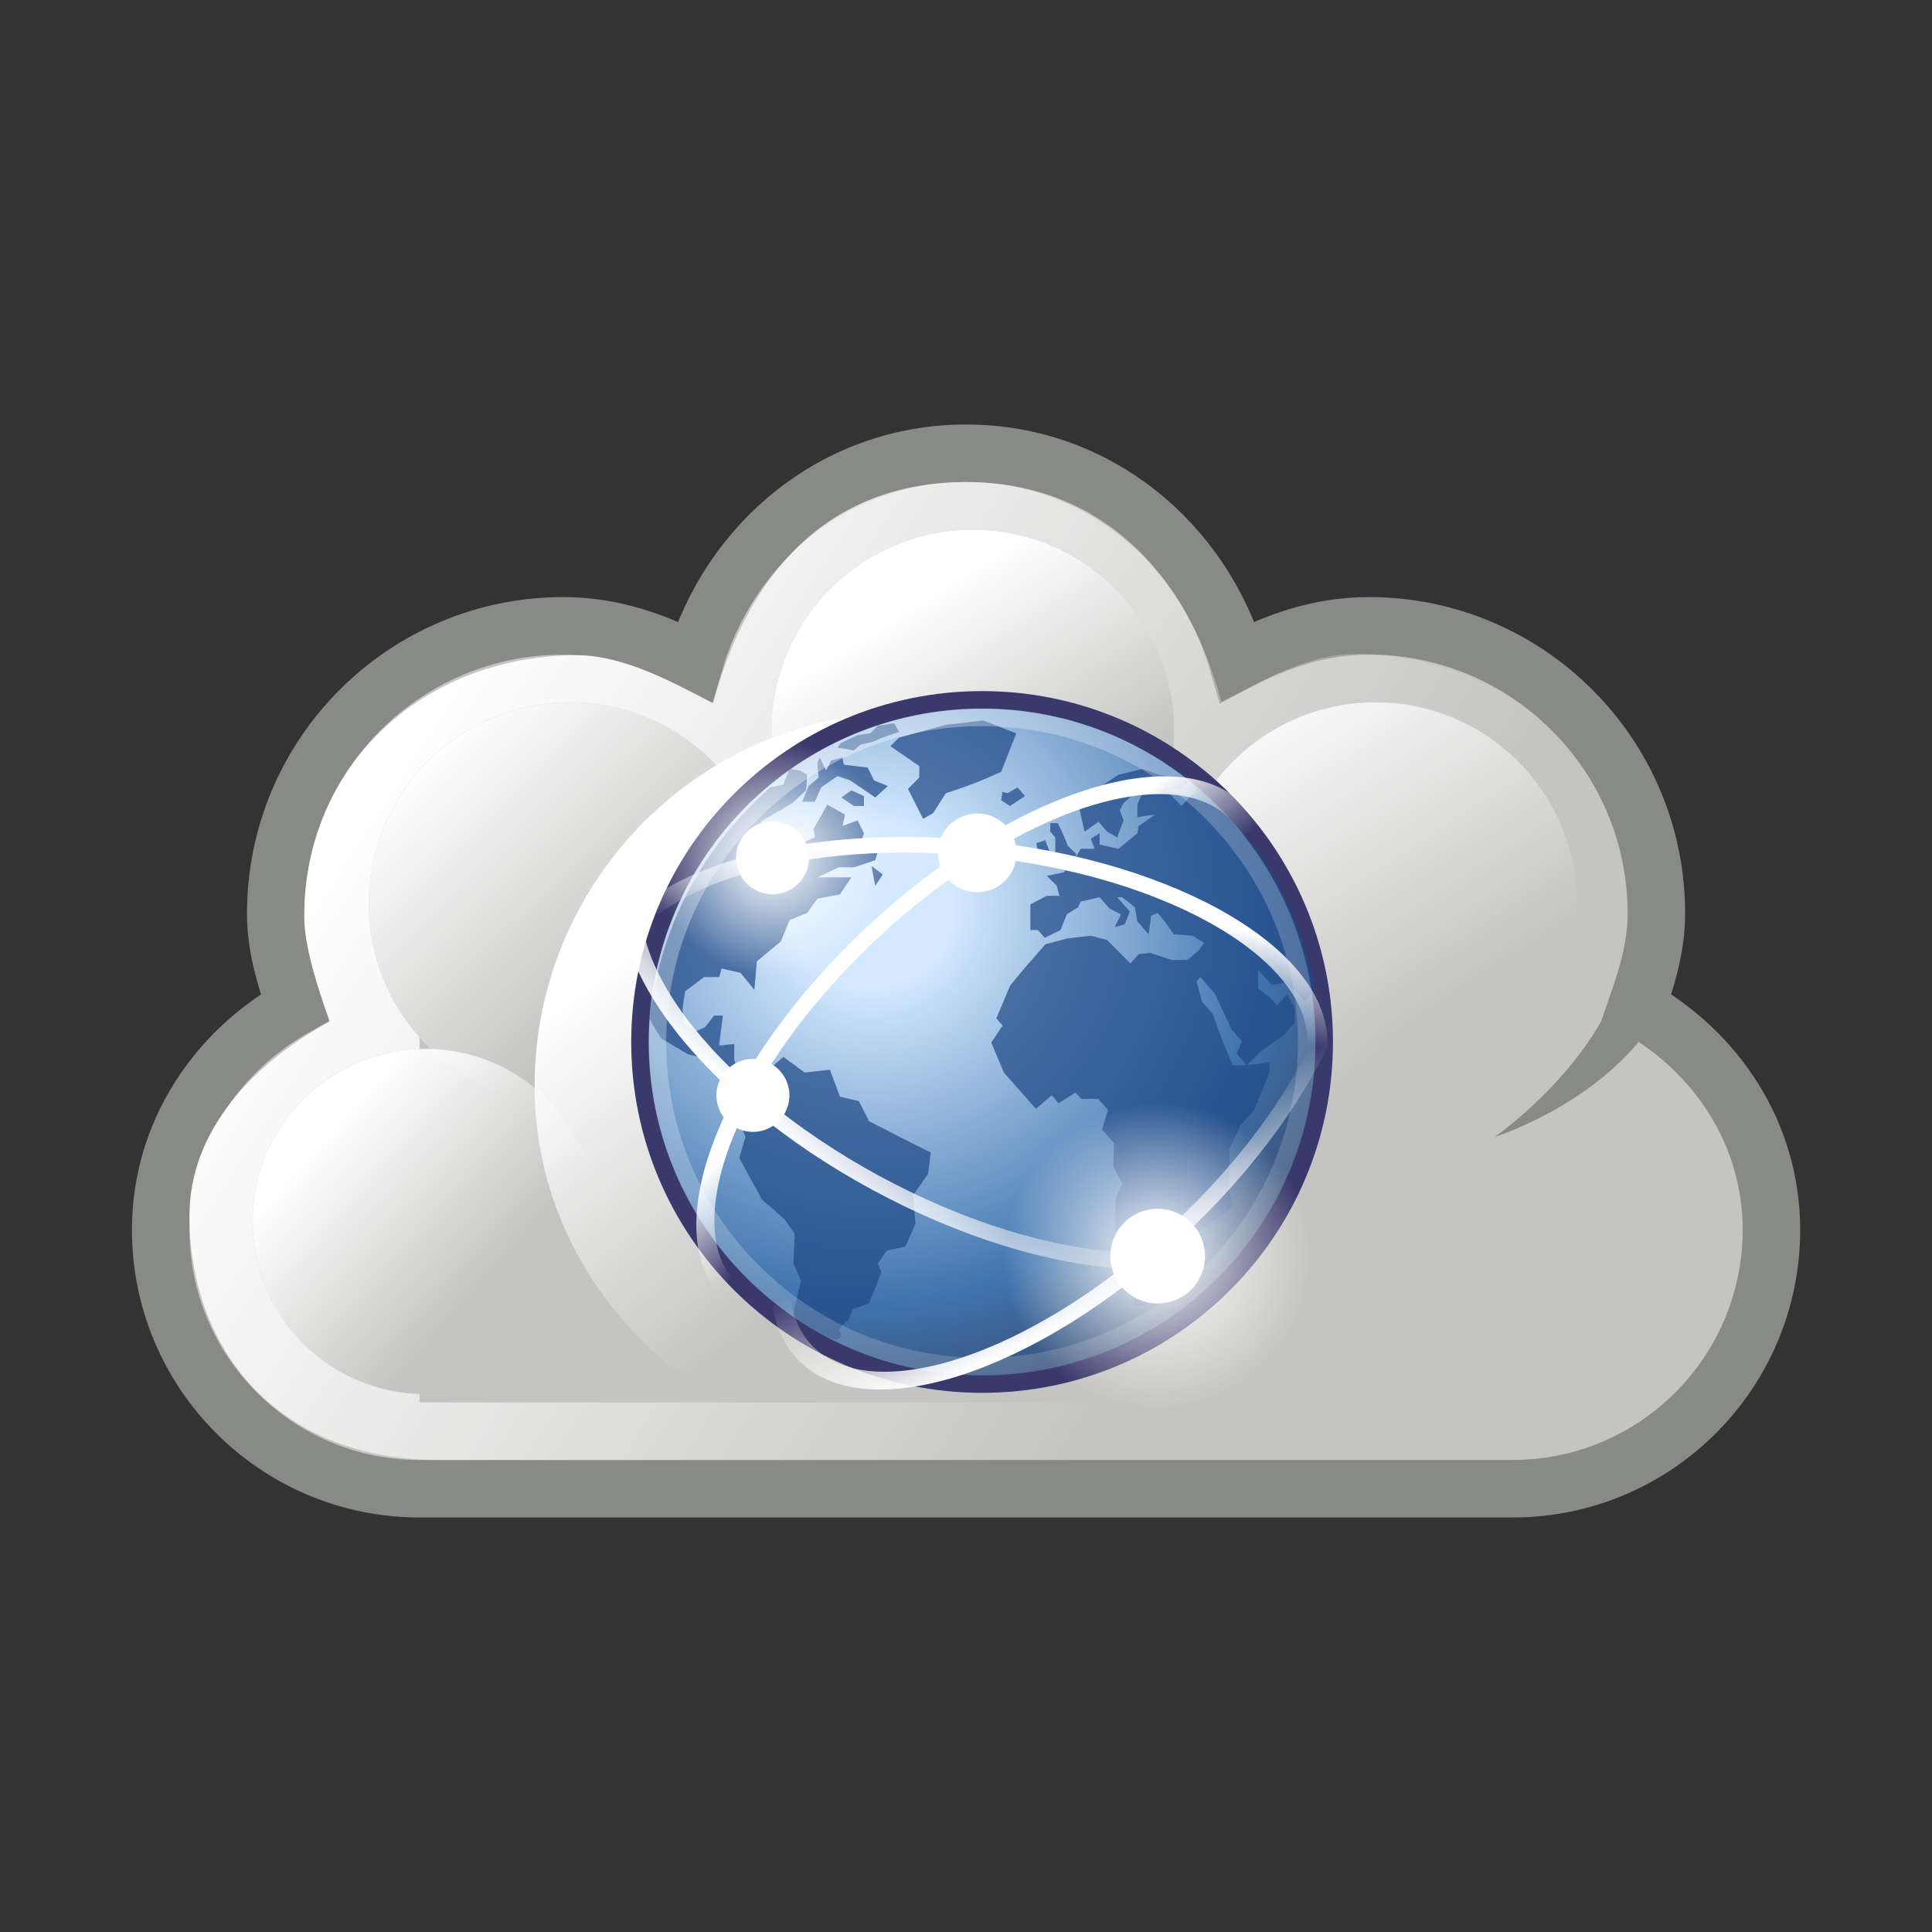 <svg:svg xmlns:dc="http://purl.org/dc/elements/1.1/" xmlns:ns1="http://www.w3.org/1999/xlink" xmlns:ns3="http://creativecommons.org/ns#" xmlns:rdf="http://www.w3.org/1999/02/22-rdf-syntax-ns#" xmlns:svg="http://www.w3.org/2000/svg" height="143.476" id="svg3263" version="1.1" viewBox="-9.857 -31.133 143.476 143.476" width="143.476">
  <svg:rect x="-9.857" y="-31.133" width="143.476" height="143.476" fill="#333333" stroke="none"/>
  <svg:title id="title3639">World Wide Web</svg:title>
  <svg:defs id="defs3265">
    <svg:linearGradient gradientUnits="userSpaceOnUse" id="linearGradient6724" x1="284.8" x2="288.9" y1="-441.23" y2="-436.83" ns1:href="#linearGradient6538" />
    <svg:linearGradient gradientUnits="userSpaceOnUse" id="linearGradient6722" x1="286.67" x2="289.77" y1="-439.48" y2="-436.71">
      <svg:stop id="stop6551" offset="0" stop-color="#fff" />
      <svg:stop id="stop6553" offset="1" stop-color="#fff" stop-opacity="0" />
    </svg:linearGradient>
    <svg:linearGradient gradientUnits="userSpaceOnUse" id="linearGradient6720" x1="275.94" x2="279.98" y1="-437.11" y2="-431.92">
      <svg:stop id="stop6530" offset="0" stop-color="#fff" />
      <svg:stop id="stop6532" offset="1" stop-color="#fff" stop-opacity="0" />
    </svg:linearGradient>
    <svg:linearGradient id="linearGradient6538">
      <svg:stop id="stop6540" offset="0" stop-color="#fff" />
      <svg:stop id="stop6542" offset="1" stop-color="#fff" stop-opacity="0" />
    </svg:linearGradient>
    <svg:linearGradient gradientUnits="userSpaceOnUse" id="linearGradient6718" x1="285.94" x2="289.39" y1="-439.94" y2="-436.44" ns1:href="#linearGradient6538" />
    <svg:linearGradient gradientUnits="userSpaceOnUse" id="linearGradient6716" x1="286.51" x2="289.85" y1="-441.29" y2="-436.14">
      <svg:stop id="stop6515" offset="0" stop-color="#fff" />
      <svg:stop id="stop6517" offset="1" stop-color="#fff" stop-opacity="0" />
    </svg:linearGradient>
    <svg:linearGradient gradientUnits="userSpaceOnUse" id="linearGradient6714" x1="287.52" x2="289.68" y1="-439.75" y2="-436.32">
      <svg:stop id="stop6499" offset="0" stop-color="#fff" />
      <svg:stop id="stop6501" offset="1" stop-color="#fff" stop-opacity="0" />
    </svg:linearGradient>
    <svg:linearGradient gradientUnits="userSpaceOnUse" id="linearGradient6712" x1="271.02" x2="285.03" y1="-441.05" y2="-431.97">
      <svg:stop id="stop6472" offset="0" stop-color="#fff" />
      <svg:stop id="stop6474" offset="1" stop-color="#fff" stop-opacity="0" />
    </svg:linearGradient>
    <svg:linearGradient gradientUnits="userSpaceOnUse" id="linearGradient6019" x1="-21.659" x2="-21.962" y1="15.649" y2="21.336" ns1:href="#linearGradient6538" />
    <svg:linearGradient gradientUnits="userSpaceOnUse" id="linearGradient6015" x1="-22.823" x2="-22.114" y1="28.338" y2="22.662" ns1:href="#linearGradient6538" />
    <svg:linearGradient gradientUnits="userSpaceOnUse" id="linearGradient6011" x1="-25.176" x2="-22.114" y1="30.057" y2="22.662" ns1:href="#linearGradient6538" />
    <svg:linearGradient gradientUnits="userSpaceOnUse" id="linearGradient6007" x1="-25.176" x2="-22.252" y1="30.057" y2="21.042" ns1:href="#linearGradient6538" />
    <svg:radialGradient cx="12.071" cy="12.493" gradientUnits="userSpaceOnUse" id="radialGradient5989" r="6.718" ns1:href="#linearGradient6538" />
    <svg:radialGradient cx="15.601" cy="12.142" gradientTransform="scale(1 1)" gradientUnits="userSpaceOnUse" id="radialGradient4132" r="43.527">
      <svg:stop id="stop4128" offset="0" stop-color="#fff" />
      <svg:stop id="stop4130" offset="1" stop-color="#fff" stop-opacity=".165" />
    </svg:radialGradient>
    <svg:radialGradient cx="18.248" cy="15.716" gradientTransform="scale(1 1)" gradientUnits="userSpaceOnUse" id="radialGradient3968" r="29.993">
      <svg:stop id="stop3964" offset="0" stop-color="#d3e9ff" />
      <svg:stop id="stop4134" offset=".155" stop-color="#d3e9ff" />
      <svg:stop id="stop4346" offset=".75" stop-color="#4074ae" />
      <svg:stop id="stop3966" offset="1" stop-color="#36486c" />
    </svg:radialGradient>
  </svg:defs>
  <svg:g id="layer1" transform="translate(-342.14 -526.08)">
    <svg:g id="g3554">
      <svg:g id="layer1-7" transform="matrix(.826 0 0 .826 222.02 141.73)">
        <svg:g id="g6668" transform="matrix(5.172 0 0 5.172 -1230.4 2772.5)">
          <svg:path d="m280.5-445.5c-2.271 0-4.11 1.55-4.719 3.625-0.693-0.364-1.444-0.625-2.281-0.625-2.76 0-5 2.24-5 5 0 0.579 0.163 1.108 0.344 1.625-1.373 0.771-2.344 2.189-2.344 3.875 0 2.484 2.016 4.5 4.5 4.5h19c2.484 0 4.5-2.016 4.5-4.5 0-1.686-0.97-3.104-2.344-3.875 0.181-0.517 0.344-1.046 0.344-1.625 0-2.76-2.24-5-5-5-0.837 0-1.588 0.261-2.281 0.625-0.609-2.075-2.448-3.625-4.719-3.625z" fill="#c4c5c2" id="path6670" stroke="#888a85" stroke-miterlimit="2" />
          <svg:path d="m280.5-445c-2.19 0-3.724 1.336-4.396 3.844-0.668-0.344-1.548-0.833-2.354-0.833-2.716 0-4.755 1.939-4.755 4.545 0 0.547 0.267 1.333 0.442 1.822-1.324 0.728-2.437 1.891-2.437 3.373 0 2.346 1.546 4.25 4.339 4.25h18.321c2.771 0 4.339-1.904 4.339-4.25 0-1.592-1.112-2.667-2.437-3.395 0.175-0.489 0.464-1.253 0.464-1.8 0-2.607-2.116-4.568-4.777-4.568-0.807 0-1.642 0.49-2.31 0.833-0.65-2.42-2.25-3.82-4.44-3.82z" fill="url(#linearGradient6712)" id="path6672" />
          <svg:g id="g6674">
            <svg:path d="m291.69-437.59c0 1.829-1.483 3.312-3.312 3.312s-3.312-1.483-3.312-3.312 1.483-3.312 3.312-3.312 3.312 1.483 3.312 3.312z" fill="#c4c5c2" id="path6676" transform="matrix(1.057 0 0 1.057 -24.198 21.863)" />
            <svg:path d="m291.69-437.59c0 1.829-1.483 3.312-3.312 3.312s-3.312-1.483-3.312-3.312 1.483-3.312 3.312-3.312 3.312 1.483 3.312 3.312z" fill="url(#linearGradient6714)" id="path6678" transform="matrix(1.057 0 0 1.057 -24.198 21.863)" />
          </svg:g>
          <svg:rect fill="#c4c5c2" height="9" id="rect6680" width="20" x="271" y="-438" />
          <svg:path d="m291.69-437.59c0 1.829-1.483 3.312-3.312 3.312s-3.312-1.483-3.312-3.312 1.483-3.312 3.312-3.312 3.312 1.483 3.312 3.312z" fill="#c4c5c2" id="path6682" transform="matrix(.906 0 0 .906 9.83 -35.689)" />
          <svg:g id="g6684">
            <svg:path d="m291.69-437.59c0 1.829-1.483 3.312-3.312 3.312s-3.312-1.483-3.312-3.312 1.483-3.312 3.312-3.312 3.312 1.483 3.312 3.312z" fill="#c4c5c2" id="path6686" transform="matrix(1.057 0 0 1.057 -17.198 24.863)" />
            <svg:path d="m291.69-437.59c0 1.829-1.483 3.312-3.312 3.312s-3.312-1.483-3.312-3.312 1.483-3.312 3.312-3.312 3.312 1.483 3.312 3.312z" fill="url(#linearGradient6716)" id="path6688" transform="matrix(1.057 0 0 1.057 -17.198 24.863)" />
          </svg:g>
          <svg:g id="g6690">
            <svg:path d="m291.69-437.59c0 1.829-1.483 3.312-3.312 3.312s-3.312-1.483-3.312-3.312 1.483-3.312 3.312-3.312 3.312 1.483 3.312 3.312z" fill="#c4c5c2" id="path6692" transform="matrix(1.057 0 0 1.057 -31.198 24.863)" />
            <svg:path d="m291.69-437.59c0 1.829-1.483 3.312-3.312 3.312s-3.312-1.483-3.312-3.312 1.483-3.312 3.312-3.312 3.312 1.483 3.312 3.312z" fill="url(#linearGradient6718)" id="path6694" transform="matrix(1.057 0 0 1.057 -31.198 24.863)" />
          </svg:g>
          <svg:g id="g6696" transform="translate(-1)">
            <svg:path d="m280.47-440.97c-3.579 0-6.469 2.921-6.469 6.5 0 2.371 1.349 4.338 3.25 5.469h6.469c1.901-1.131 3.25-3.129 3.25-5.5 0-3.579-2.921-6.469-6.5-6.469z" fill="#c4c5c2" id="path6698" />
            <svg:path d="m280.5-441c-3.588 0-6.5 2.912-6.5 6.5 0 2.376 1.345 4.366 3.25 5.5h6.5c1.905-1.134 3.25-3.124 3.25-5.5 0-3.588-2.912-6.5-6.5-6.5z" fill="url(#linearGradient6720)" id="path6700" />
          </svg:g>
          <svg:path d="m291.69-437.59c0 1.829-1.483 3.312-3.312 3.312s-3.312-1.483-3.312-3.312 1.483-3.312 3.312-3.312 3.312 1.483 3.312 3.312z" fill="url(#linearGradient6722)" id="path6702" transform="matrix(.906 0 0 .906 9.83 -35.689)" />
          <svg:path d="m292.96-437.33c-0.002 2.685-3.269 3.714-3.269 3.714s2.349-1.626 2.337-3.705l0.932-0.009z" fill="#888a85" fill-rule="evenodd" id="path6704" />
          <svg:g id="g6706" transform="matrix(1.143 0 0 1.143 -28.571 67)">
            <svg:path d="m291.69-437.59c0 1.829-1.483 3.312-3.312 3.312s-3.312-1.483-3.312-3.312 1.483-3.312 3.312-3.312 3.312 1.483 3.312 3.312z" fill="#c4c5c2" id="path6708" transform="matrix(1.057 0 0 1.057 -31.198 24.863)" />
            <svg:path d="m291.69-437.59c0 1.829-1.483 3.312-3.312 3.312s-3.312-1.483-3.312-3.312 1.483-3.312 3.312-3.312 3.312 1.483 3.312 3.312z" fill="url(#linearGradient6724)" id="path6710" transform="matrix(1.057 0 0 1.057 -31.198 24.863)" />
          </svg:g>
        </svg:g>
      </svg:g>
      <svg:g id="layer1-0" transform="matrix(1.31 0 0 1.31 373.03 541.56)">
        <svg:path d="m43.96 23.485c0 10.71-8.682 19.392-19.39 19.392-10.709 0-19.391-8.682-19.391-19.392 0-10.709 8.682-19.39 19.391-19.39 10.708 0 19.39 8.681 19.39 19.39z" fill="url(#radialGradient3968)" id="path3214" stroke="#39396c" />
        <svg:g fill="#204a87" fill-opacity=".713" id="g4136" transform="matrix(.982 0 0 .982 .121 .233)">
          <svg:g id="g4138">
            <svg:g fill="#204a87" id="g4142">
              <svg:path d="m44.071 20.714l-0.545 0.617c-0.334-0.394-0.709-0.725-1.09-1.07l-0.836 0.123-0.764-0.863v1.068l0.654 0.495 0.435 0.493 0.582-0.658c0.146 0.274 0.291 0.549 0.436 0.823v0.822l-0.655 0.74-1.199 0.823-0.908 0.906-0.582-0.66 0.291-0.74-0.581-0.658-0.981-2.098-0.836-0.945-0.219 0.246 0.328 1.193 0.617 0.699c0.352 1.018 0.701 1.99 1.164 2.963 0.718 0 1.395-0.076 2.107-0.166v0.576l-0.872 2.139-0.8 0.904-0.654 1.4v2.303l0.219 0.906-0.363 0.41-0.801 0.494-0.836 0.699 0.691 0.781-0.945 0.824 0.182 0.533-1.418 1.605h-0.944l-0.8 0.494h-0.51v-0.658l-0.217-1.318c-0.281-0.826-0.574-1.647-0.872-2.467 0-0.606 0.036-1.205 0.072-1.81l0.364-0.822-0.51-0.988 0.037-1.357-0.691-0.781 0.346-1.131-0.562-0.638h-0.982l-0.327-0.37-0.981 0.618-0.399-0.454-0.909 0.782c-0.617-0.7-1.235-1.399-1.853-2.098l-0.727-1.728 0.654-0.986-0.363-0.411 0.799-1.894c0.656-0.816 1.342-1.6 2.035-2.386l1.236-0.329 1.381-0.164 0.945 0.247 1.345 1.356 0.473-0.534 0.653-0.082 1.236 0.411h0.945l0.654-0.576 0.291-0.411-0.655-0.411-1.091-0.082c-0.303-0.42-0.584-0.861-0.943-1.234l-0.364 0.164-0.145 1.07-0.654-0.74-0.144-0.824-0.727-0.574h-0.292l0.728 0.822-0.291 0.74-0.581 0.164 0.363-0.74-0.655-0.328-0.58-0.658-1.092 0.246-0.144 0.328-0.654 0.412-0.363 0.905-0.908 0.452-0.4-0.452h-0.435v-1.481l0.945-0.494h0.727l-0.146-0.575-0.58-0.576 0.981-0.206 0.545-0.616 0.435-0.741h0.801l-0.219-0.575 0.51-0.329v0.658l1.09 0.246 1.09-0.904 0.073-0.412 0.944-0.658c-0.342 0.043-0.684 0.074-1.018 0.165v-0.741l0.363-0.823h-0.363l-0.798 0.74-0.219 0.412 0.219 0.577-0.364 0.986-0.581-0.329-0.508-0.575-0.801 0.575-0.291-1.316 1.381-0.905v-0.494l0.873-0.576 1.381-0.33 0.945 0.33 1.744 0.329-0.435 0.493h-0.945l0.945 0.987 0.727-0.822 0.221-0.362s2.787 2.498 4.38 5.231c1.593 2.733 2.341 5.955 2.341 6.609z" fill="#204a87" id="path4144" />
            </svg:g>
          </svg:g>
          <svg:g id="g4146">
            <svg:g fill="#204a87" id="g4150">
              <svg:path d="m26.07 9.236-0.073 0.493 0.51 0.329 0.871-0.576-0.435-0.494-0.582 0.33-0.29-0.083" fill="#204a87" id="path4152" />
            </svg:g>
          </svg:g>
          <svg:g id="g4154">
            <svg:g fill="#204a87" id="g4158">
              <svg:path d="m26.87 5.863-1.891-0.741-2.18 0.247-2.69 0.74-0.509 0.494 1.672 1.151v0.658l-0.654 0.658 0.873 1.729 0.58-0.33 0.729-1.151c1.123-0.347 2.13-0.741 3.197-1.234l0.873-2.221" fill="#204a87" id="path4160" />
            </svg:g>
          </svg:g>
          <svg:g id="g4162">
            <svg:g fill="#204a87" id="g4166">
              <svg:path d="m28.833 12.775-0.291-0.741-0.51 0.165 0.146 0.904 0.654-0.328" fill="#204a87" id="path4168" />
            </svg:g>
          </svg:g>
          <svg:g id="g4170">
            <svg:g fill="#204a87" id="g4174">
              <svg:path d="m29.123 12.609-0.145 0.988 0.8-0.165 0.581-0.575-0.509-0.494c-0.171-0.455-0.368-0.88-0.582-1.317h-0.435v0.493l0.29 0.329v0.74" fill="#204a87" id="path4176" />
            </svg:g>
          </svg:g>
          <svg:g id="g4178">
            <svg:g fill="#204a87" id="g4182">
              <svg:path d="m18.365 28.242-0.582-1.152-1.09-0.247-0.582-1.562-1.454 0.164-1.235-0.904-1.309 1.151v0.182c-0.396-0.114-0.883-0.13-1.235-0.347l-0.291-0.822v-0.905l-0.872 0.082c0.073-0.576 0.145-1.151 0.218-1.728h-0.509l-0.508 0.658-0.509 0.246-0.727-0.41-0.073-0.905 0.145-0.987 1.091-0.822h0.872l0.145-0.494 1.09 0.246 0.8 0.988 0.145-1.647 1.381-1.151 0.509-1.234 1.018-0.411 0.582-0.822 1.308-0.248 0.655-0.986h-1.963l1.236-0.576h0.872l1.236-0.412 0.145-0.492-0.436-0.412-0.509-0.165 0.145-0.493-0.363-0.74-0.873 0.328 0.145-0.658-1.018-0.576-0.799 1.398 0.072 0.494-0.799 0.33-0.509 1.069-0.218-0.987-1.381-0.576-0.218-0.74 1.817-1.07 0.8-0.74 0.073-0.905-0.436-0.247-0.582-0.083-0.363 0.905s-0.608 0.119-0.764 0.158c-1.996 1.839-6.029 5.81-6.966 13.306 0.037 0.174 0.679 1.182 0.679 1.182l1.526 0.904 1.526 0.412 0.655 0.823 1.017 0.74 0.582-0.082 0.436 0.196v0.133l-0.581 1.563-0.436 0.658 0.145 0.33-0.363 1.232 1.309 2.387 1.308 1.152 0.582 0.822-0.073 1.728 0.436 0.986-0.436 1.893s-0.034-0.012 0.021 0.178c0.056 0.19 2.329 1.451 2.474 1.344 0.144-0.109 0.267-0.205 0.267-0.205l-0.145-0.41 0.581-0.576 0.218-0.576 0.945-0.33 0.727-1.81-0.218-0.492 0.508-0.74 1.091-0.248 0.582-1.316-0.145-1.645 0.872-1.234 0.145-1.234c-1.194-0.59-2.377-1.2-3.562-1.809" fill="#204a87" id="path4184" />
            </svg:g>
          </svg:g>
          <svg:g id="g4186">
            <svg:g fill="#204a87" id="g4190">
              <svg:path d="m16.766 9.565 0.727 0.494h0.582v-0.576l-0.727-0.329-0.582 0.411" fill="#204a87" id="path4192" />
            </svg:g>
          </svg:g>
          <svg:g id="g4194">
            <svg:g fill="#204a87" id="g4198">
              <svg:path d="m14.876 8.907-0.364 0.905h0.727l0.364-0.823c0.314-0.222 0.626-0.445 0.945-0.658l0.727 0.247c0.484 0.329 0.969 0.658 1.454 0.987l0.727-0.658-0.8-0.329-0.364-0.741-1.381-0.165-0.073-0.412-0.654 0.165-0.29 0.576-0.364-0.741-0.145 0.329 0.073 0.823-0.582 0.494" fill="#204a87" id="path4200" />
            </svg:g>
          </svg:g>
          <svg:g id="g4222">
            <svg:g fill="#204a87" id="g4226">
              <svg:path d="m17.492 6.85 0.364-0.329 0.727-0.165c0.498-0.242 0.998-0.405 1.526-0.576l-0.29-0.494-0.939 0.135-0.443 0.442-0.731 0.106-0.65 0.305-0.316 0.153-0.193 0.258 0.944 0.164" fill="#204a87" id="path4228" />
            </svg:g>
          </svg:g>
          <svg:g id="g4230">
            <svg:g fill="#204a87" id="g4234">
              <svg:path d="m18.728 14.666 0.436-0.658-0.655-0.493 0.218 1.151" fill="#204a87" id="path4236" />
            </svg:g>
          </svg:g>
        </svg:g>
        <svg:path d="m42.975 23.486c0 10.166-8.241 18.407-18.406 18.407s-18.406-8.241-18.406-18.407c0-10.165 8.241-18.406 18.406-18.406 10.164 0 18.406 8.24 18.406 18.406z" fill="none" id="path4122" opacity=".396" stroke="url(#radialGradient4132)" />
        <svg:path d="m-2.828 21.042c0 5.223-7.044 9.458-15.733 9.458-8.689 0-15.733-4.234-15.733-9.458s7.044-9.458 15.733-9.458c8.689 0 15.733 4.234 15.733 9.458z" fill="none" id="path5991" stroke="url(#linearGradient6007)" stroke-linecap="round" stroke-linejoin="round" stroke-width=".882" style="color:#000000" transform="matrix(1.131 .613 -.477 .879 54.091 16.044)" />
        <svg:path d="m-2.828 21.042c0 5.223-7.044 9.458-15.733 9.458-8.689 0-15.733-4.234-15.733-9.458s7.044-9.458 15.733-9.458c8.689 0 15.733 4.234 15.733 9.458z" fill="none" id="path6009" stroke="url(#linearGradient6011)" stroke-linecap="round" stroke-linejoin="round" stroke-width=".882" style="color:#000000" transform="matrix(.939 -.879 .683 .73 32.314 -4.452)" />
        <svg:g fill-rule="evenodd" id="g4933" transform="matrix(-1.046 .767 .767 1.046 35.617 -22.144)">
          <svg:path d="m18.789 12.493c0 3.71-3.007 6.718-6.718 6.718s-6.718-3.007-6.718-6.718 3.007-6.718 6.718-6.718 6.718 3.007 6.718 6.718z" fill="url(#radialGradient5989)" id="path4935" style="color:#000000" transform="translate(14.95 22.93)" />
          <svg:path d="m18.789 12.493c0 3.71-3.007 6.718-6.718 6.718s-6.718-3.007-6.718-6.718 3.007-6.718 6.718-6.718 6.718 3.007 6.718 6.718z" fill="#fff" id="path4937" style="color:#000000" transform="matrix(.308 0 0 .308 23.3 31.572)" />
        </svg:g>
        <svg:path d="m-2.828 21.042c0 5.223-7.044 9.458-15.733 9.458-8.689 0-15.733-4.234-15.733-9.458s7.044-9.458 15.733-9.458c8.689 0 15.733 4.234 15.733 9.458z" fill="none" id="path6013" stroke="url(#linearGradient6015)" stroke-linecap="round" stroke-linejoin="round" stroke-width=".882" style="color:#000000" transform="matrix(-1.28 -.126 .098 -.995 -2.405 40.524)" />
        <svg:path d="m-2.828 21.042c0 5.223-7.044 9.458-15.733 9.458-8.689 0-15.733-4.234-15.733-9.458s7.044-9.458 15.733-9.458c8.689 0 15.733 4.234 15.733 9.458z" fill="none" id="path6017" stroke="url(#linearGradient6019)" stroke-linecap="round" stroke-linejoin="round" stroke-width=".902" style="color:#000000" transform="matrix(.918 -.859 .668 .713 27.633 -6.909)" />
        <svg:g fill-rule="evenodd" id="g5075" transform="matrix(-.806 .592 .592 .806 12.386 -18.029)">
          <svg:path d="m18.789 12.493c0 3.71-3.007 6.718-6.718 6.718s-6.718-3.007-6.718-6.718 3.007-6.718 6.718-6.718 6.718 3.007 6.718 6.718z" fill="url(#radialGradient5989)" id="path5077" style="color:#000000" transform="translate(14.95 22.93)" />
          <svg:path d="m18.789 12.493c0 3.71-3.007 6.718-6.718 6.718s-6.718-3.007-6.718-6.718 3.007-6.718 6.718-6.718 6.718 3.007 6.718 6.718z" fill="#fff" id="path5079" style="color:#000000" transform="matrix(.308 0 0 .308 23.3 31.572)" />
        </svg:g>
        <svg:g fill-rule="evenodd" id="g4945" transform="matrix(-.806 .592 .592 .806 13.499 -31.5)">
          <svg:path d="m18.789 12.493c0 3.71-3.007 6.718-6.718 6.718s-6.718-3.007-6.718-6.718 3.007-6.718 6.718-6.718 6.718 3.007 6.718 6.718z" fill="url(#radialGradient5989)" id="path4947" style="color:#000000" transform="translate(14.95 22.93)" />
          <svg:path d="m18.789 12.493c0 3.71-3.007 6.718-6.718 6.718s-6.718-3.007-6.718-6.718 3.007-6.718 6.718-6.718 6.718 3.007 6.718 6.718z" fill="#fff" id="path4949" style="color:#000000" transform="matrix(.308 0 0 .308 23.3 31.572)" />
        </svg:g>
        <svg:g fill-rule="evenodd" id="g4939" transform="matrix(-.87 .639 .638 .87 25.205 -35.313)">
          <svg:path d="m18.789 12.493c0 3.71-3.007 6.718-6.718 6.718s-6.718-3.007-6.718-6.718 3.007-6.718 6.718-6.718 6.718 3.007 6.718 6.718z" fill="url(#radialGradient5989)" id="path4941" style="color:#000000" transform="translate(14.95 22.93)" />
          <svg:path d="m18.789 12.493c0 3.71-3.007 6.718-6.718 6.718s-6.718-3.007-6.718-6.718 3.007-6.718 6.718-6.718 6.718 3.007 6.718 6.718z" fill="#fff" id="path4943" style="color:#000000" transform="matrix(.308 0 0 .308 23.3 31.572)" />
        </svg:g>
      </svg:g>
    </svg:g>
  </svg:g>
</svg:svg>